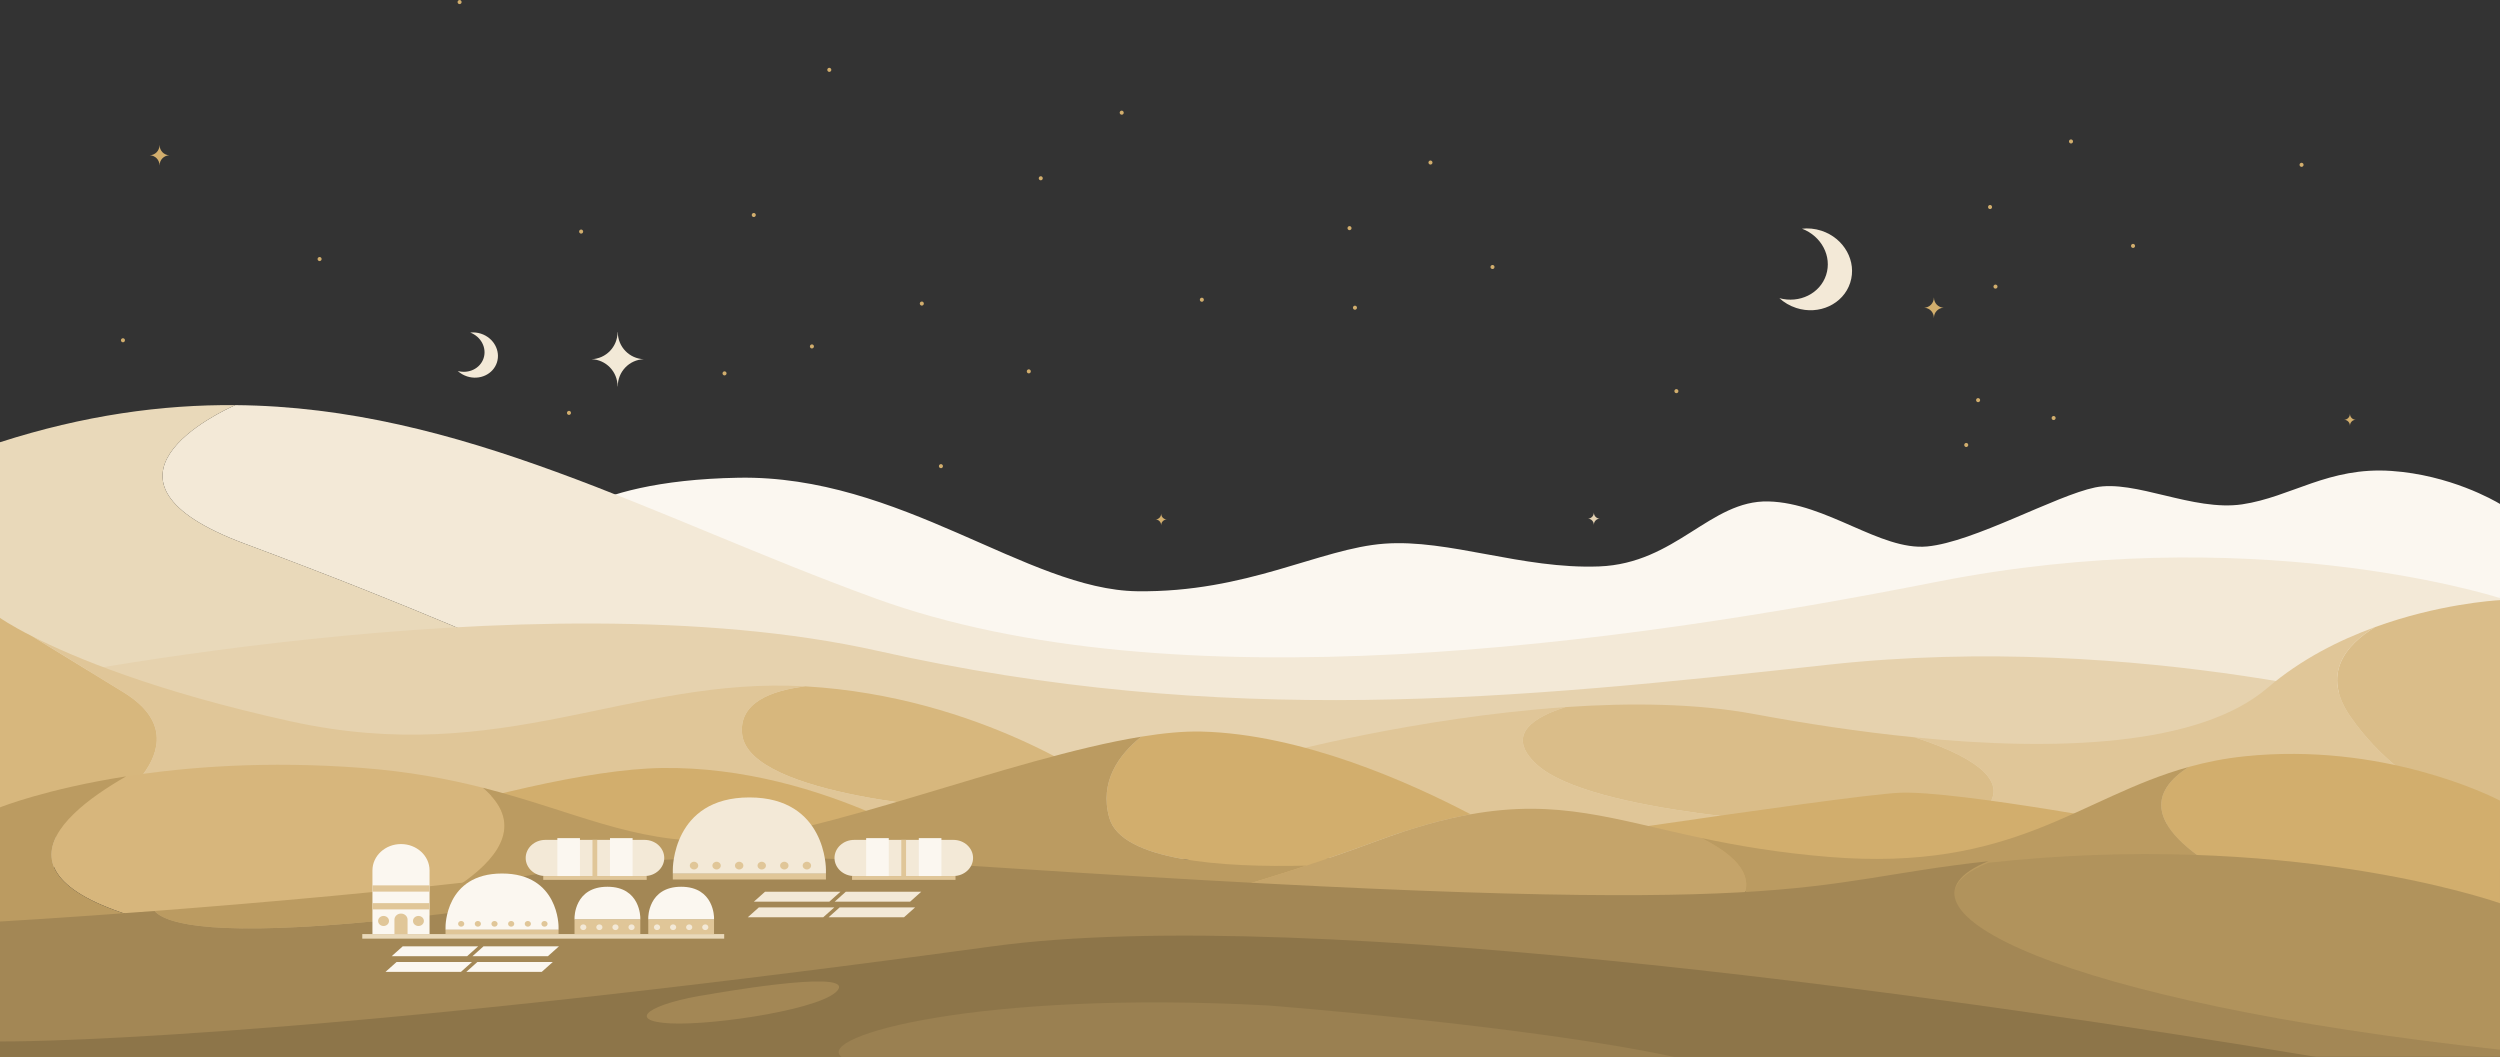<?xml version="1.0" encoding="UTF-8"?>
<!DOCTYPE svg PUBLIC "-//W3C//DTD SVG 1.1//EN" "http://www.w3.org/Graphics/SVG/1.1/DTD/svg11.dtd">
<!-- Creator: CorelDRAW X7 -->
<svg xmlns="http://www.w3.org/2000/svg" xml:space="preserve" width="27.165in" height="11.485in" version="1.1" style="shape-rendering:geometricPrecision; text-rendering:geometricPrecision; image-rendering:optimizeQuality; fill-rule:evenodd; clip-rule:evenodd"
viewBox="0 0 271654 114847"
 xmlns:xlink="http://www.w3.org/1999/xlink">
 <rect x="0" y="0" width="271654" height="114847" fill="#333333" stroke="none"/>
 <defs>
  <style type="text/css">
   <![CDATA[
    .fil16 {fill:#8D7549;fill-rule:nonzero}
    .fil17 {fill:#9A8051;fill-rule:nonzero}
    .fil15 {fill:#A38755;fill-rule:nonzero}
    .fil14 {fill:#B1935C;fill-rule:nonzero}
    .fil12 {fill:#BB9B61;fill-rule:nonzero}
    .fil13 {fill:#C5A46A;fill-rule:nonzero}
    .fil9 {fill:#D2AE6D;fill-rule:nonzero}
    .fil19 {fill:#D2AE6D;fill-rule:nonzero}
    .fil10 {fill:#D7B67C;fill-rule:nonzero}
    .fil6 {fill:#D7B77D;fill-rule:nonzero}
    .fil5 {fill:#DABD89;fill-rule:nonzero}
    .fil7 {fill:#E0C698;fill-rule:nonzero}
    .fil20 {fill:#E3D1B2;fill-rule:nonzero}
    .fil4 {fill:#E6D2AE;fill-rule:nonzero}
    .fil3 {fill:#E9D9BA;fill-rule:nonzero}
    .fil18 {fill:#F2E9D7;fill-rule:nonzero}
    .fil2 {fill:#F3E9D7;fill-rule:nonzero}
    .fil1 {fill:#FBF7F0;fill-rule:nonzero}
    .fil11 {fill:#FF5950;fill-rule:nonzero}
    .fil8 {fill:#FFCBAA;fill-rule:nonzero}
    .fil0 {fill:#FFDBBE;fill-rule:nonzero}
   ]]>
  </style>
 </defs>
 <g id="Layer_x0020_1">
  <g id="_2555817632368">
   <g>
    <path class="fil0" d="M52498 99625c209,0 379,157 379,350 0,193 -170,350 -379,350 -210,0 -379,-157 -379,-350 0,-193 169,-350 379,-350z"/>
    <path class="fil1" d="M271654 54758c-627,-378 -5416,-3146 -11792,-3587 -6846,-474 -10903,2841 -16228,3630 -5324,789 -11663,-2729 -15973,-1838 -4311,891 -13185,5941 -18256,6414 -5071,474 -10903,-4734 -17241,-4892 -6339,-158 -10040,6746 -18407,7062 -8368,315 -16311,-2993 -23329,-2473 -7019,519 -14911,5327 -26860,5169 -11949,-158 -25744,-12650 -43330,-12335 -17586,316 -21072,6365 -21072,6365 0,0 31324,20200 141619,12783 68204,-3788 70853,-4215 70853,-4215l16 -2193 0 -9890z"/>
    <path class="fil2" d="M26586 59074c-18603,-6927 -2603,-14355 -1017,-15055 24599,209 45199,12135 69522,20992 32245,11741 80584,5071 115365,-1793 33754,-6661 59696,1295 61198,1770l0 1896 -724 19210 -270930 0 0 -9067 56659 -5768c0,0 -10528,-4909 -30073,-12185z"/>
    <path class="fil3" d="M25569 44019c-1585,700 -17586,8129 1017,15055 19545,7276 30073,12185 30073,12185l-56659 5768 0 -28976c9125,-2928 17559,-4100 25569,-4032z"/>
    <path class="fil4" d="M263474 77466c0,0 -30795,-8974 -64851,-5235 -34056,3739 -65576,6950 -103256,-1510 -37679,-8461 -95367,3830 -95367,3830l0 19688 271638 -1816 -8164 -14957z"/>
    <path class="fil5" d="M197445 89562c0,0 -24586,-1104 -30454,-6492 -3590,-3296 -114,-5232 3126,-6238 6998,-480 14207,-414 20511,759 5439,1011 11428,1932 17457,2531 16069,5242 4536,9840 4536,9840l58459 -1099c0,0 -9513,-2124 -15671,-10986 -3191,-4594 -578,-7759 2680,-9743 6841,-2484 12854,-2885 13565,-2925l0 29171 -113426 0 -6217 -3946c17164,2298 45434,-872 45434,-872z"/>
    <path class="fil6" d="M80644 79793c-395,-3460 3198,-4768 6854,-5215 18,1 37,2 55,3 19107,1109 32330,10771 32330,10771 -10950,5212 -27675,7525 -45188,8282l30614 -5656c0,0 -23881,-1329 -24665,-8185z"/>
    <path class="fil6" d="M13432 75229c9712,5976 -3266,13634 -3266,13634l44685 5037c-28930,-371 -54851,-3644 -54851,-3644l0 -23120c0,0 1094,787 3546,2028 3001,1836 6437,3942 9886,6065z"/>
    <path class="fil7" d="M170117 76832c-3240,1006 -6716,2942 -3126,6238 5868,5388 30453,6492 30453,6492 0,0 -28269,3170 -45433,871l-13269 -8424c0,0 15119,-4063 31375,-5177z"/>
    <path class="fil8" d="M74695 93634l-8414 1555 -11430 -1289c6549,84 13253,19 19844,-266z"/>
    <path class="fil7" d="M13432 75229c-3449,-2123 -6885,-4229 -9886,-6065 4421,2239 13257,5958 28065,9219 22999,5063 36808,-4891 55887,-3805 -3656,447 -7250,1755 -6854,5215 784,6855 24664,8185 24664,8185l-30612 5656c-6592,285 -13296,350 -19845,266l-44685 -5037c0,0 12978,-7658 3266,-13634z"/>
    <path class="fil7" d="M255409 77877c6158,8862 15671,10986 15671,10986l-58459 1099c0,0 11533,-4598 -4536,-9840 15314,1525 30881,982 38314,-5383 3613,-3093 7786,-5188 11689,-6605 -3257,1984 -5871,5149 -2679,9743z"/>
    <path class="fil9" d="M235119 90121c0,0 -22561,-4294 -28777,-3977 -6216,317 -49726,6969 -49726,6969l-51824 634c0,0 -15044,-10566 -32894,-10296 -16081,243 -49265,12681 -49265,12681l215394 941 -2908 -6952z"/>
    <path class="fil10" d="M13713 84358c6559,-1028 15249,-1703 25585,-919 5106,387 9371,1194 13141,2150 8909,7463 -10168,14482 -10168,14482l69251 1849c-1285,237 -1990,348 -1990,348l14624 -11 4685 125 -99469 304c-1421,-285 -3144,-597 -5211,-942 -27201,-4534 -18797,-12611 -10448,-17386z"/>
    <polygon class="fil11" points="166050,102224 166055,102269 142424,102341 142551,102243 "/>
    <path class="fil9" d="M141956 94057c-9088,219 -20107,-512 -21419,-5194 -1092,-3898 1003,-6825 3475,-8816 2396,-390 4604,-602 6531,-556 10918,264 22714,5560 29254,8991 -2976,534 -6291,1452 -10162,2889 -2608,968 -5177,1862 -7679,2686z"/>
    <path class="fil9" d="M243119 95604c-10761,-5720 -9288,-9723 -5281,-12271 1867,-518 3853,-921 6029,-1149 15020,-1576 26785,4292 27787,4809l0 15149 -38425 30c11304,-506 18023,-2244 9890,-6568z"/>
    <path class="fil12" d="M120537 88863c1312,4682 12331,5413 21419,5194 -14007,4614 -25882,7025 -30434,7863l-69251 -1849c0,0 19077,-7019 10168,-14482 9837,2494 16291,6011 25445,5782 10838,-271 31896,-9012 46128,-11324 -2472,1992 -4567,4918 -3475,8816z"/>
    <path class="fil13" d="M141956 94057c2502,-824 5071,-1718 7679,-2686 3871,-1437 7186,-2355 10162,-2889 9530,-1707 15565,557 25068,2572 10420,5188 935,9619 935,9619 0,0 14078,1099 28697,1514l-48447 37 -23499 19 -18395 14 -12634 -337c4552,-838 16427,-3249 30434,-7863z"/>
    <path class="fil12" d="M184865 91054c3887,825 8354,1608 13880,2059 20108,1644 27150,-6465 39093,-9780 -4007,2548 -5480,6551 5280,12271 8134,4324 1415,6062 -9889,6568l-18732 15c-14619,-415 -28697,-1513 -28697,-1513 0,0 9485,-4431 -935,-9620z"/>
    <path class="fil12" d="M0 98182l0 -10454c0,0 4959,-1999 13713,-3370 -8349,4776 -16753,12852 10448,17386 2067,344 3790,657 5211,942l-29372 90 0 -4594z"/>
    <path class="fil12" d="M41085 100071c-17136,1664 -22858,498 -24295,-1086 11154,-848 26399,-2166 41089,-3955 -232,1088 5495,2877 -16794,5041z"/>
    <path class="fil14" d="M216063 93743c32216,-3515 54205,3920 55591,4403l0 16078c-8840,-958 -42959,-5066 -55271,-12562 -6203,-3777 -4361,-6288 -320,-7919z"/>
    <path class="fil15" d="M16790 98985c1437,1583 7159,2750 24295,1086 22289,-2164 14296,-3496 14528,-4584 18593,-3839 39309,-2058 61202,-685 81224,5093 78049,1088 99248,-1224 -12728,5138 7896,15313 55591,20481l0 788 -271654 0 0 -14715c0,0 6733,-382 16790,-1147z"/>
    <path class="fil16" d="M251698 114847c-35537,-5893 -109181,-16758 -143858,-12019 -78256,10696 -107840,10336 -107840,10336l0 1683 251698 0z"/>
    <polygon class="fil1" points="51337,103901 59535,103901 60737,102828 52539,102828 "/>
    <polygon class="fil1" points="42558,103901 50756,103901 51958,102828 43760,102828 "/>
    <polygon class="fil1" points="50671,105601 58869,105601 60071,104528 51873,104528 "/>
    <polygon class="fil1" points="41891,105601 50089,105601 51291,104528 43093,104528 "/>
    <polygon class="fil3" points="39366,101992 78692,101992 78692,101496 39366,101496 "/>
    <path class="fil1" d="M62429 99722c0,0 -32,-3368 3574,-3368 3605,0 3573,3368 3573,3368l0 192 -7147 0 0 -192z"/>
    <polygon class="fil7" points="69576,99914 69576,101496 66002,101496 62429,101496 62429,99914 "/>
    <path class="fil2" d="M68288 100753c0,-172 151,-311 337,-311 186,0 337,139 337,311 0,171 -151,310 -337,310 -186,0 -337,-139 -337,-310z"/>
    <path class="fil2" d="M66540 100753c0,-172 151,-311 337,-311 186,0 336,139 336,311 0,171 -150,310 -336,310 -186,0 -337,-139 -337,-310z"/>
    <path class="fil2" d="M64792 100753c0,-172 151,-311 336,-311 187,0 337,139 337,311 0,171 -150,310 -337,310 -185,0 -336,-139 -336,-310z"/>
    <path class="fil2" d="M63044 100753c0,-172 151,-311 336,-311 187,0 337,139 337,311 0,171 -150,310 -337,310 -185,0 -336,-139 -336,-310z"/>
    <path class="fil1" d="M70442 99722c0,0 -32,-3368 3573,-3368 3605,0 3573,3368 3573,3368l0 192 -7146 0 0 -192z"/>
    <polygon class="fil7" points="77588,99914 77588,101496 74015,101496 70442,101496 70442,99914 "/>
    <path class="fil2" d="M76300 100753c0,-172 151,-311 337,-311 186,0 337,139 337,311 0,171 -151,310 -337,310 -186,0 -337,-139 -337,-310z"/>
    <path class="fil2" d="M74552 100753c0,-172 151,-311 337,-311 186,0 337,139 337,311 0,171 -151,310 -337,310 -186,0 -337,-139 -337,-310z"/>
    <path class="fil2" d="M72804 100753c0,-172 151,-311 337,-311 186,0 337,139 337,311 0,171 -151,310 -337,310 -186,0 -337,-139 -337,-310z"/>
    <path class="fil2" d="M71056 100753c0,-172 151,-311 337,-311 186,0 337,139 337,311 0,171 -151,310 -337,310 -186,0 -337,-139 -337,-310z"/>
    <path class="fil1" d="M43574 91715l0 0c1714,0 3103,1282 3103,2863l0 6918 -6207 0 0 -6918c0,-1581 1390,-2863 3104,-2863z"/>
    <polygon class="fil7" points="40470,96884 46677,96884 46677,96203 40470,96203 "/>
    <polygon class="fil7" points="40470,98815 46677,98815 46677,98134 40470,98134 "/>
    <path class="fil7" d="M43574 99268l0 0c-394,0 -713,294 -713,658l0 1570 1425 0 0 -1570c0,-364 -319,-658 -712,-658z"/>
    <path class="fil7" d="M44876 100071c0,-302 266,-546 593,-546 328,0 593,244 593,546 0,303 -265,547 -593,547 -327,0 -593,-244 -593,-547z"/>
    <path class="fil7" d="M41085 100071c0,-302 265,-546 593,-546 327,0 593,244 593,546 0,303 -266,547 -593,547 -328,0 -593,-244 -593,-547z"/>
    <path class="fil1" d="M48413 100702c0,0 -54,-5787 6140,-5787 6195,0 6140,5787 6140,5787l0 330 -12280 0 0 -330z"/>
    <polygon class="fil7" points="48413,101496 60693,101496 60693,101032 48413,101032 "/>
    <path class="fil7" d="M58829 100382c0,-171 150,-310 336,-310 187,0 337,139 337,310 0,172 -150,311 -337,311 -186,0 -336,-139 -336,-311z"/>
    <path class="fil7" d="M57018 100382c0,-171 151,-310 337,-310 186,0 337,139 337,310 0,172 -151,311 -337,311 -186,0 -337,-139 -337,-311z"/>
    <path class="fil7" d="M55208 100382c0,-171 151,-310 336,-310 187,0 337,139 337,310 0,172 -150,311 -337,311 -185,0 -336,-139 -336,-311z"/>
    <path class="fil7" d="M53397 100382c0,-171 151,-310 337,-310 186,0 337,139 337,310 0,172 -151,311 -337,311 -186,0 -337,-139 -337,-311z"/>
    <path class="fil7" d="M51587 100382c0,-171 151,-310 337,-310 186,0 336,139 336,310 0,172 -150,311 -336,311 -186,0 -337,-139 -337,-311z"/>
    <path class="fil7" d="M49776 100382c0,-171 151,-310 337,-310 186,0 337,139 337,310 0,172 -151,311 -337,311 -186,0 -337,-139 -337,-311z"/>
    <polygon class="fil2" points="90701,97971 98899,97971 100101,96898 91903,96898 "/>
    <polygon class="fil2" points="81921,97971 90119,97971 91322,96898 83124,96898 "/>
    <polygon class="fil2" points="90034,99670 98232,99670 99435,98598 91236,98598 "/>
    <polygon class="fil2" points="81255,99670 89453,99670 90655,98598 82457,98598 "/>
    <path class="fil2" d="M73109 94490c0,0 -74,-7842 8319,-7842 8394,0 8320,7842 8320,7842l0 447 -16639 0 0 -447z"/>
    <polygon class="fil7" points="73109,95566 89748,95566 89748,94937 73109,94937 "/>
    <path class="fil7" d="M87221 94057c0,-233 205,-421 457,-421 252,0 456,188 456,421 0,232 -204,420 -456,420 -252,0 -457,-188 -457,-420z"/>
    <path class="fil7" d="M84768 94057c0,-233 205,-421 457,-421 252,0 456,188 456,421 0,232 -204,420 -456,420 -252,0 -457,-188 -457,-420z"/>
    <path class="fil7" d="M82316 94057c0,-233 204,-421 456,-421 252,0 456,188 456,421 0,232 -204,420 -456,420 -252,0 -456,-188 -456,-420z"/>
    <path class="fil7" d="M79862 94057c0,-233 205,-421 457,-421 252,0 456,188 456,421 0,232 -204,420 -456,420 -252,0 -457,-188 -457,-420z"/>
    <path class="fil7" d="M77409 94057c0,-233 205,-421 457,-421 252,0 456,188 456,421 0,232 -204,420 -456,420 -252,0 -457,-188 -457,-420z"/>
    <path class="fil7" d="M74956 94057c0,-233 205,-421 457,-421 252,0 456,188 456,421 0,232 -204,420 -456,420 -252,0 -457,-188 -457,-420z"/>
    <path class="fil2" d="M59249 95189l10802 0c1170,0 2128,-884 2128,-1964 0,-1080 -958,-1963 -2128,-1963l-10802 0c-1170,0 -2128,883 -2128,1963 0,1080 958,1964 2128,1964z"/>
    <polygon class="fil7" points="70271,95604 59029,95604 59029,95189 70271,95189 "/>
    <polygon class="fil1" points="66282,91071 68739,91071 68739,95189 66282,95189 "/>
    <polygon class="fil1" points="60562,91071 63019,91071 63019,95189 60562,95189 "/>
    <polygon class="fil7" points="64380,95189 64897,95189 64897,91262 64380,91262 "/>
    <path class="fil2" d="M92806 95189l10802 0c1170,0 2128,-884 2128,-1964 0,-1080 -958,-1963 -2128,-1963l-10802 0c-1170,0 -2128,883 -2128,1963 0,1080 958,1964 2128,1964z"/>
    <polygon class="fil7" points="103828,95604 92586,95604 92586,95189 103828,95189 "/>
    <polygon class="fil1" points="99838,91071 102296,91071 102296,95189 99838,95189 "/>
    <polygon class="fil1" points="94118,91071 96576,91071 96576,95189 94118,95189 "/>
    <polygon class="fil7" points="97937,95189 98454,95189 98454,91262 97937,91262 "/>
    <path class="fil17" d="M137757 109252c0,0 28383,2191 44166,5595l-90482 0c-2926,-2244 14840,-7261 46316,-5595z"/>
    <path class="fil15" d="M77070 108043c0,0 15095,-2700 14050,-600 -1045,2099 -13428,4011 -18309,3755 -4881,-257 -2295,-2171 4259,-3155z"/>
   </g>
   <path class="fil2" d="M197913 25067c-707,-230 -1425,-295 -2108,-218 2113,797 3284,3002 2624,5028 -659,2026 -2904,3119 -5081,2519 506,464 1126,835 1832,1065 2484,808 5110,-415 5864,-2733 755,-2318 -647,-4852 -3131,-5661z"/>
   <path class="fil18" d="M69961 39029c-1565,-52 -2820,-1339 -2831,-2931l-24 0c-10,1592 -1266,2879 -2834,2931 1572,52 2834,1349 2834,2952l21 0c0,-1603 1262,-2900 2834,-2952z"/>
   <path class="fil19" d="M126780 56442c-333,-11 -600,-285 -602,-624l-6 0c-2,339 -269,613 -603,624 335,11 603,287 603,628l5 0c0,-341 269,-617 603,-628z"/>
   <path class="fil20" d="M173828 56356c-351,11 -633,300 -635,656l-6 0c-3,-356 -283,-645 -635,-656 353,-12 636,-302 636,-662l5 0c0,360 283,650 635,662z"/>
   <path class="fil19" d="M213467 48233c66,-104 201,-135 302,-73 104,66 136,202 73,306 -66,105 -202,139 -302,73 -105,-66 -136,-201 -73,-306z"/>
   <path class="fil19" d="M222963 45305c66,-104 202,-135 303,-73 104,66 135,202 69,306 -62,105 -198,136 -302,73 -101,-66 -132,-201 -70,-306z"/>
   <path class="fil19" d="M224851 15250c66,-105 202,-136 303,-70 104,63 135,202 73,306 -66,104 -202,136 -306,70 -101,-66 -133,-202 -70,-306l0 0z"/>
   <path class="fil19" d="M214757 43358c66,-104 201,-136 302,-69 105,62 136,201 73,305 -66,105 -201,136 -306,70 -101,-66 -132,-202 -69,-306l0 0z"/>
   <path class="fil19" d="M216055 22612c63,105 202,136 303,70 104,-63 136,-202 69,-306 -62,-104 -198,-136 -302,-70 -101,66 -132,202 -70,306z"/>
   <path class="fil19" d="M231590 26834c67,104 202,139 306,73 101,-66 133,-202 70,-306 -66,-105 -202,-136 -302,-70 -105,63 -136,202 -73,303l-1 0z"/>
   <path class="fil19" d="M216646 31260c66,105 201,136 302,70 104,-66 136,-202 73,-306 -66,-104 -202,-136 -306,-70 -101,63 -132,202 -69,306l0 0z"/>
   <path class="fil19" d="M209085 33436c581,-21 1050,-501 1053,-1092l11 0c3,591 469,1071 1054,1092 -588,17 -1058,500 -1058,1095l-7 0c0,-595 -469,-1078 -1053,-1095z"/>
   <path class="fil19" d="M99979 32868c66,-105 202,-136 303,-73 104,66 135,201 73,306 -66,104 -202,139 -303,73 -104,-66 -136,-202 -73,-306z"/>
   <path class="fil19" d="M61639 44746c66,-105 202,-136 303,-73 104,66 135,201 69,306 -62,104 -198,135 -302,73 -101,-66 -132,-202 -70,-306z"/>
   <path class="fil19" d="M121699 12124c66,-105 202,-136 303,-70 104,63 135,202 73,306 -66,105 -202,136 -306,70 -101,-66 -132,-202 -70,-306l0 0z"/>
   <path class="fil19" d="M111605 40232c66,-104 202,-135 302,-69 105,62 136,201 73,306 -66,104 -201,135 -306,69 -100,-66 -132,-201 -69,-306l0 0z"/>
   <path class="fil19" d="M112904 19487c62,104 201,135 302,69 104,-62 136,-202 70,-306 -63,-104 -199,-135 -303,-69 -101,66 -132,201 -69,306z"/>
   <path class="fil19" d="M102055 50767c66,104 201,139 306,73 100,-66 132,-202 69,-306 -66,-104 -202,-136 -302,-70 -105,63 -136,202 -73,303l0 0z"/>
   <path class="fil19" d="M34541 28265c66,104 201,135 302,69 104,-66 136,-202 73,-306 -66,-104 -202,-136 -306,-69 -101,62 -132,201 -69,306l0 0z"/>
   <path class="fil19" d="M249904 17791c66,-104 202,-136 302,-73 105,66 136,202 73,306 -66,104 -201,139 -302,73 -104,-66 -136,-202 -73,-306z"/>
   <path class="fil19" d="M130407 32451c66,-104 202,-136 303,-73 104,66 135,202 69,306 -62,104 -198,136 -302,73 -101,-66 -132,-202 -70,-306z"/>
   <path class="fil19" d="M155250 17542c66,-104 201,-136 302,-70 104,63 136,202 73,306 -66,105 -202,136 -306,70 -101,-66 -132,-202 -69,-306l0 0z"/>
   <path class="fil19" d="M181973 42381c66,-105 202,-136 303,-70 104,63 135,202 73,306 -67,104 -202,136 -306,70 -101,-66 -133,-202 -70,-306l0 0z"/>
   <path class="fil19" d="M146454 24905c63,104 202,135 302,69 105,-62 136,-201 70,-306 -63,-104 -198,-135 -302,-69 -101,66 -133,201 -70,306z"/>
   <path class="fil19" d="M161989 29126c66,104 202,139 306,73 101,-66 132,-202 70,-306 -66,-104 -202,-136 -303,-70 -104,63 -136,202 -73,303l0 0z"/>
   <path class="fil19" d="M147044 33553c66,104 202,135 303,69 104,-66 135,-201 73,-306 -66,-104 -202,-135 -306,-69 -101,62 -133,201 -70,306l0 0z"/>
   <path class="fil19" d="M254727 45611c341,-12 617,-294 619,-641l6 0c2,347 276,629 620,641 -346,10 -622,295 -622,644l-4 0c0,-349 -276,-634 -619,-644z"/>
   <path class="fil19" d="M78541 40453c66,-105 202,-136 302,-73 105,66 136,201 73,306 -66,104 -201,139 -302,73 -104,-66 -136,-202 -73,-306z"/>
   <path class="fil19" d="M88037 37525c67,-105 202,-136 303,-73 104,66 136,201 70,306 -63,104 -199,135 -303,73 -101,-66 -132,-202 -70,-306z"/>
   <path class="fil19" d="M89925 7469c66,-104 202,-136 303,-70 104,63 135,202 73,306 -66,105 -202,136 -306,70 -101,-66 -132,-202 -70,-306l0 0z"/>
   <path class="fil19" d="M62959 25043c66,-104 202,-136 303,-69 104,62 135,201 73,306 -66,104 -202,135 -306,69 -101,-66 -133,-202 -70,-306l0 0z"/>
   <path class="fil19" d="M49753 341c63,104 202,135 302,69 105,-62 136,-201 70,-306 -63,-104 -198,-135 -303,-69 -100,66 -132,201 -69,306z"/>
   <path class="fil19" d="M13171 37086c66,105 201,139 306,73 101,-66 132,-201 69,-306 -66,-104 -201,-135 -302,-69 -104,62 -136,202 -73,302l0 0z"/>
   <path class="fil19" d="M81720 23480c66,104 201,135 302,69 105,-66 136,-201 73,-306 -66,-104 -201,-135 -306,-69 -101,62 -132,201 -69,306l0 0z"/>
   <path class="fil19" d="M16280 16871c580,-21 1050,-501 1053,-1092l11 0c3,591 469,1071 1053,1092 -587,18 -1057,501 -1057,1095l-7 0c0,-594 -469,-1077 -1053,-1095z"/>
   <path class="fil2" d="M52264 36256c-391,-127 -788,-163 -1166,-121 1169,441 1816,1660 1452,2781 -365,1120 -1607,1724 -2811,1393 281,257 623,461 1014,589 1374,447 2826,-230 3243,-1511 417,-1282 -358,-2684 -1732,-3131z"/>
  </g>
 </g>
</svg>
